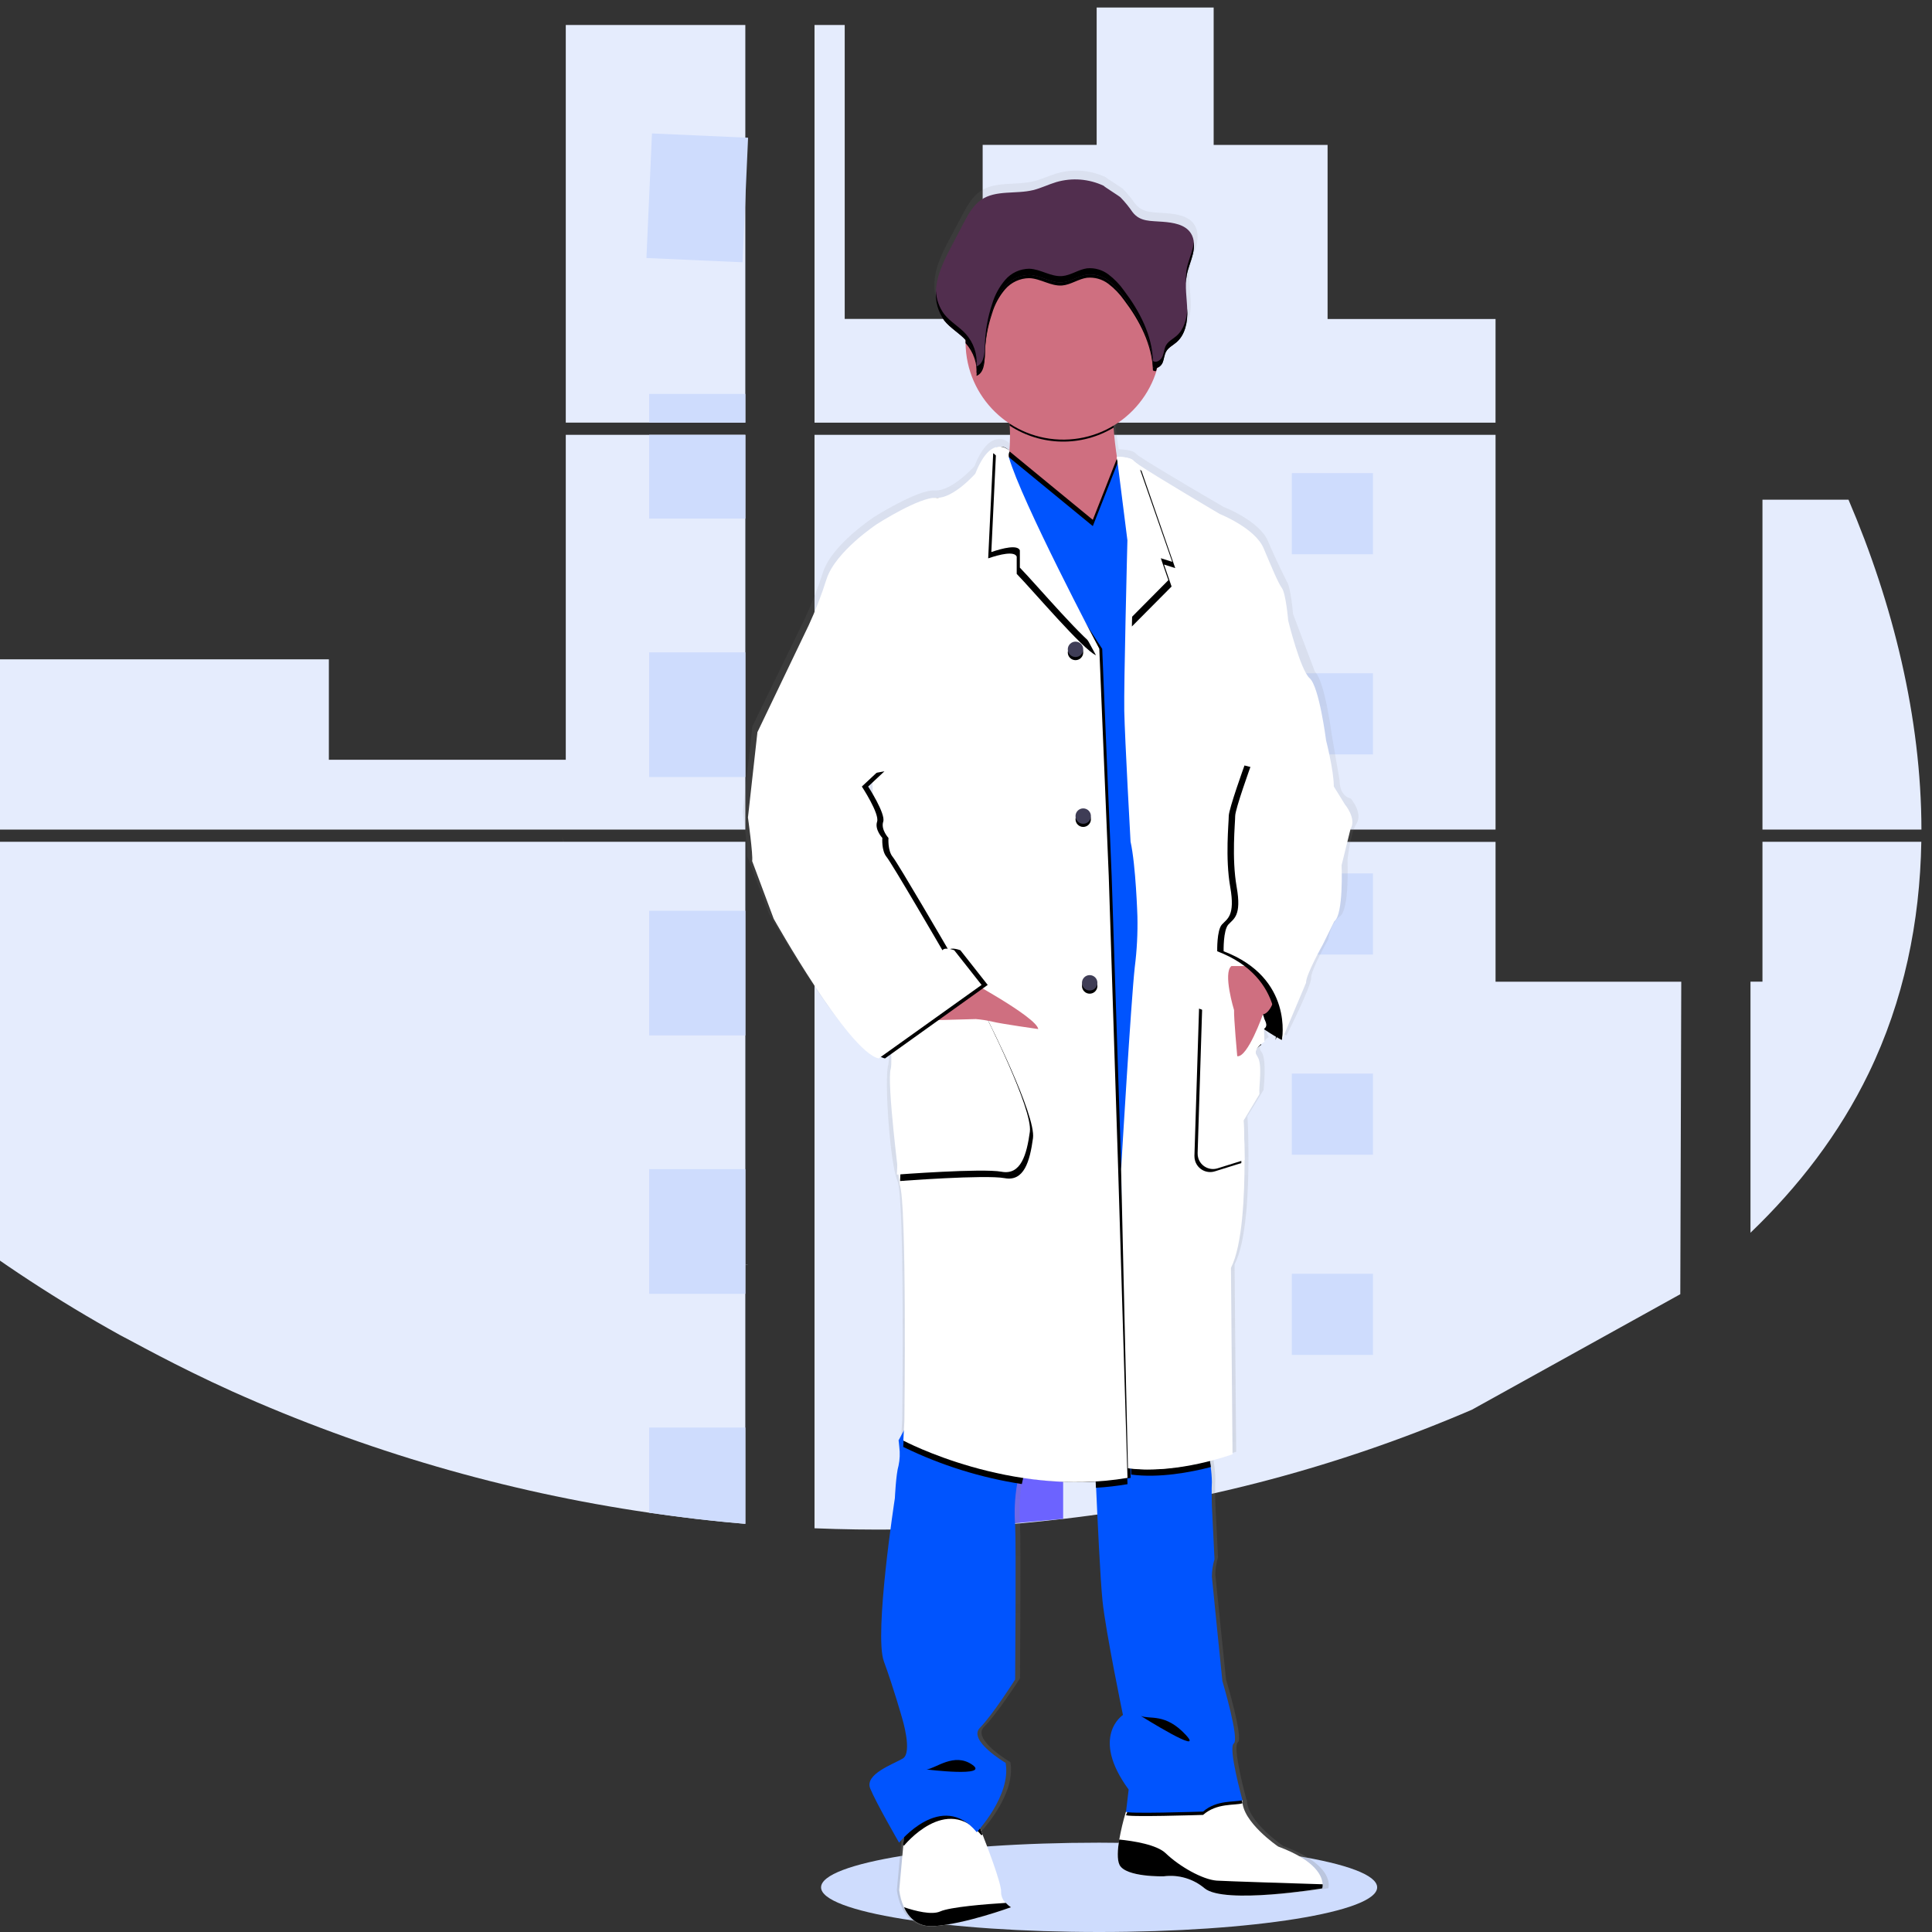 <?xml version="1.0" encoding="UTF-8" standalone="no"?>
<!DOCTYPE svg PUBLIC "-//W3C//DTD SVG 1.1//EN" "http://www.w3.org/Graphics/SVG/1.1/DTD/svg11.dtd">
<svg version="1.1" xmlns="http://www.w3.org/2000/svg" xmlns:xlink="http://www.w3.org/1999/xlink" preserveAspectRatio="xMidYMid meet" viewBox="0 0 640 640" width="640" height="640"><rect x="0" y="0" width="640" height="640" fill="#333333" stroke="none"/><defs><path d="M246.9 8.27C246.9 8.27 246.9 8.27 246.9 8.27C246.9 87.31 246.9 131.22 246.9 140C246.9 140 246.9 140 246.9 140C211.21 140 191.39 140 187.42 140C187.42 140 187.42 140 187.42 140C187.42 60.96 187.42 17.06 187.42 8.27C187.42 8.27 187.42 8.27 187.42 8.27C223.11 8.27 242.94 8.27 246.9 8.27Z" id="a5y4Cw5WX"></path><path d="M246.91 274.81L-48.3 274.81L-48.3 218.41L108.94 218.41L108.94 251.68L187.42 251.68L187.42 144.04L246.91 144.04L246.91 144.04L246.91 274.81Z" id="eLzcT3dfE"></path><path d="M246.9 419.01C246.9 427.59 246.9 496.21 246.9 504.79C230.92 503.48 218.23 501.48 215.05 501.11C167.39 494.17 120.92 480.65 76.98 460.94C57.95 452.36 43.43 444.1 39.7 442.23C19.38 430.97 -0.09 418.23 -18.56 404.13C-25.53 398.8 -30.93 394.32 -32.3 393.23C-35.43 390.64 -38.53 387.99 -41.69 385.43C-43.86 383.67 -46.06 381.92 -48.3 380.25C-48.3 373.49 -48.3 339.69 -48.3 278.85C92.67 278.85 170.99 278.85 186.65 278.85C186.48 278.25 186.33 277.65 186.16 277.05C186.34 277.65 186.51 278.25 186.66 278.85C190.68 278.85 210.76 278.85 246.91 278.85C246.91 362.94 246.91 409.66 246.91 419C247.22 419.01 247.53 419.04 247.85 419.06C247.53 419.06 247.22 419.06 246.9 419.01Z" id="e166nzzl5Z"></path><path d="M495.41 140.01C381.24 140.01 317.81 140.01 305.13 140.01C305.15 140.01 305.17 140.01 305.18 140.01C305.18 140.01 305.15 140.01 305.1 140.01L269.82 140.01L269.82 8.28L279.82 8.28L279.82 105.65L325.52 105.65L325.52 47.99L363.28 47.99L363.28 2.49L402.04 2.49L402.04 48.01L439.78 48.01L439.78 105.67L495.42 105.67L495.41 140.01Z" id="bsXThZDWK"></path><path d="M269.82 144.05L269.82 274.81L495.42 274.81L495.42 144.05L269.82 144.05ZM556.62 428.72L556.94 325.21L495.42 325.21L495.42 278.89L269.82 278.89C269.82 415.31 269.82 491.1 269.82 506.26C288.32 507.02 306.84 506.8 325.31 505.58C325.31 505.58 325.31 505.58 325.31 505.58C325.5 505.58 325.61 505.58 325.63 505.58C334.45 505.02 343.23 504.21 351.98 503.16C352.09 503.16 352.16 503.16 352.17 503.16C398.82 497.74 444.42 485.55 487.56 467" id="j5hj6wINi"></path><path d="M583.84 278.85C615.41 278.85 632.95 278.85 636.46 278.85C636.01 305.41 630.67 331.49 619 355.57C609.3 375.58 595.81 393.08 579.87 408.36C579.87 402.82 579.87 375.09 579.87 325.18L583.84 325.18L583.84 278.85Z" id="b5KXEr9cIZ"></path><path d="M583.84 274.81L583.84 165.53C600.94 165.53 610.44 165.53 612.34 165.53C627.07 199.96 636.45 237.77 636.5 274.81C629.48 274.81 611.92 274.81 583.84 274.81Z" id="c2Bi7ig8Jx"></path><path d="M247.81 45.62C247.81 45.62 247.81 45.62 247.81 45.62C246.71 70.38 246.1 84.13 245.98 86.88C245.98 86.88 245.98 86.88 245.98 86.88C226.88 86.03 216.27 85.56 214.14 85.47C214.14 85.47 214.14 85.47 214.14 85.47C215.24 60.71 215.85 46.96 215.98 44.21C215.98 44.21 215.98 44.21 215.98 44.21C235.08 45.06 245.69 45.53 247.81 45.62Z" id="b6cvnsT7qY"></path><path d="M246.91 130.5C246.91 130.5 246.91 130.5 246.91 130.5C246.91 136.2 246.91 139.37 246.91 140.01C246.91 140.01 246.91 140.01 246.91 140.01C227.79 140.01 217.17 140.01 215.05 140.01C215.05 140.01 215.05 140.01 215.05 140.01C215.05 134.3 215.05 131.13 215.05 130.5C215.05 130.5 215.05 130.5 215.05 130.5C234.16 130.5 244.79 130.5 246.91 130.5Z" id="fVhKt7l4v"></path><path d="M246.91 144.04C246.91 144.04 246.91 144.04 246.91 144.04C246.91 160.69 246.91 169.94 246.91 171.79C246.91 171.79 246.91 171.79 246.91 171.79C227.79 171.79 217.17 171.79 215.05 171.79C215.05 171.79 215.05 171.79 215.05 171.79C215.05 155.14 215.05 145.89 215.05 144.04C215.05 144.04 215.05 144.04 215.05 144.04C234.16 144.04 244.79 144.04 246.91 144.04Z" id="a9w2lFNMOt"></path><path d="M246.91 216.1C246.91 216.1 246.91 216.1 246.91 216.1C246.91 240.88 246.91 254.64 246.91 257.4C246.91 257.4 246.91 257.4 246.91 257.4C227.79 257.4 217.17 257.4 215.05 257.4C215.05 257.4 215.05 257.4 215.05 257.4C215.05 232.62 215.05 218.85 215.05 216.1C215.05 216.1 215.05 216.1 215.05 216.1C234.16 216.1 244.79 216.1 246.91 216.1Z" id="e5wogDzbj"></path><path d="M246.91 301.7C246.91 301.7 246.91 301.7 246.91 301.7C246.91 326.48 246.91 340.25 246.91 343C246.91 343 246.91 343 246.91 343C227.79 343 217.17 343 215.05 343C215.05 343 215.05 343 215.05 343C215.05 318.22 215.05 304.45 215.05 301.7C215.05 301.7 215.05 301.7 215.05 301.7C234.16 301.7 244.79 301.7 246.91 301.7Z" id="c1in3XPOSt"></path><path d="M246.91 419C247.22 419 247.53 419 247.86 419.06C247.54 419.06 247.23 419.06 246.91 419.01C246.91 419.65 246.91 422.85 246.91 428.6L215.05 428.6L215.05 387.3L246.91 387.3C246.91 404.21 246.91 414.77 246.91 419Z" id="bF4d59A0s"></path><path d="M246.91 472.9C246.91 492.03 246.91 502.66 246.91 504.79C236.25 503.91 225.63 502.69 215.05 501.11L215.05 472.9L246.91 472.9Z" id="b3XzGeE2QZ"></path><path d="M352.19 156.72C352.19 156.72 352.19 156.72 352.19 156.72C352.19 172.85 352.19 181.81 352.19 183.6C352.19 183.6 352.19 183.6 352.19 183.6C336.06 183.6 327.1 183.6 325.31 183.6C325.31 183.6 325.31 183.6 325.31 183.6C325.31 167.47 325.31 158.51 325.31 156.72C325.31 156.72 325.31 156.72 325.31 156.72C341.44 156.72 350.4 156.72 352.19 156.72Z" id="i2vdMb2S9Q"></path><path d="M454.82 156.72C454.82 156.72 454.82 156.72 454.82 156.72C454.82 172.85 454.82 181.81 454.82 183.6C454.82 183.6 454.82 183.6 454.82 183.6C438.69 183.6 429.73 183.6 427.94 183.6C427.94 183.6 427.94 183.6 427.94 183.6C427.94 167.47 427.94 158.51 427.94 156.72C427.94 156.72 427.94 156.72 427.94 156.72C444.07 156.72 453.03 156.72 454.82 156.72Z" id="c611viUlU"></path><path d="M352.19 223.03C352.19 223.03 352.19 223.03 352.19 223.03C352.19 239.16 352.19 248.12 352.19 249.91C352.19 249.91 352.19 249.91 352.19 249.91C336.06 249.91 327.1 249.91 325.31 249.91C325.31 249.91 325.31 249.91 325.31 249.91C325.31 233.78 325.31 224.82 325.31 223.03C325.31 223.03 325.31 223.03 325.31 223.03C341.44 223.03 350.4 223.03 352.19 223.03Z" id="dRbug9D2u"></path><path d="M454.82 223.03C454.82 223.03 454.82 223.03 454.82 223.03C454.82 239.16 454.82 248.12 454.82 249.91C454.82 249.91 454.82 249.91 454.82 249.91C438.69 249.91 429.73 249.91 427.94 249.91C427.94 249.91 427.94 249.91 427.94 249.91C427.94 233.78 427.94 224.82 427.94 223.03C427.94 223.03 427.94 223.03 427.94 223.03C444.07 223.03 453.03 223.03 454.82 223.03Z" id="h1hMBkBOF5"></path><path d="M352.19 289.33C352.19 289.33 352.19 289.33 352.19 289.33C352.19 305.46 352.19 314.42 352.19 316.21C352.19 316.21 352.19 316.21 352.19 316.21C336.06 316.21 327.1 316.21 325.31 316.21C325.31 316.21 325.31 316.21 325.31 316.21C325.31 300.08 325.31 291.12 325.31 289.33C325.31 289.33 325.31 289.33 325.31 289.33C341.44 289.33 350.4 289.33 352.19 289.33Z" id="beONvvwPC"></path><path d="M454.82 289.33C454.82 289.33 454.82 289.33 454.82 289.33C454.82 305.46 454.82 314.42 454.82 316.21C454.82 316.21 454.82 316.21 454.82 316.21C438.69 316.21 429.73 316.21 427.94 316.21C427.94 316.21 427.94 316.21 427.94 316.21C427.94 300.08 427.94 291.12 427.94 289.33C427.94 289.33 427.94 289.33 427.94 289.33C444.07 289.33 453.03 289.33 454.82 289.33Z" id="a9oyfp6oY"></path><path d="M352.19 355.64C352.19 355.64 352.19 355.64 352.19 355.64C352.19 371.77 352.19 380.73 352.19 382.52C352.19 382.52 352.19 382.52 352.19 382.52C336.06 382.52 327.1 382.52 325.31 382.52C325.31 382.52 325.31 382.52 325.31 382.52C325.31 366.39 325.31 357.43 325.31 355.64C325.31 355.64 325.31 355.64 325.31 355.64C341.44 355.64 350.4 355.64 352.19 355.64Z" id="kIF08ePj9"></path><path d="M454.82 355.64C454.82 355.64 454.82 355.64 454.82 355.64C454.82 371.77 454.82 380.73 454.82 382.52C454.82 382.52 454.82 382.52 454.82 382.52C438.69 382.52 429.73 382.52 427.94 382.52C427.94 382.52 427.94 382.52 427.94 382.52C427.94 366.39 427.94 357.43 427.94 355.64C427.94 355.64 427.94 355.64 427.94 355.64C444.07 355.64 453.03 355.64 454.82 355.64Z" id="a5muFS3gI"></path><path d="M352.19 421.95C352.19 421.95 352.19 421.95 352.19 421.95C352.19 438.08 352.19 447.04 352.19 448.83C352.19 448.83 352.19 448.83 352.19 448.83C336.06 448.83 327.1 448.83 325.31 448.83C325.31 448.83 325.31 448.83 325.31 448.83C325.31 432.7 325.31 423.74 325.31 421.95C325.31 421.95 325.31 421.95 325.31 421.95C341.44 421.95 350.4 421.95 352.19 421.95Z" id="c1w4Wi1FYJ"></path><path d="M454.82 421.95C454.82 421.95 454.82 421.95 454.82 421.95C454.82 438.08 454.82 447.04 454.82 448.83C454.82 448.83 454.82 448.83 454.82 448.83C438.69 448.83 429.73 448.83 427.94 448.83C427.94 448.83 427.94 448.83 427.94 448.83C427.94 432.7 427.94 423.74 427.94 421.95C427.94 421.95 427.94 421.95 427.94 421.95C444.07 421.95 453.03 421.95 454.82 421.95Z" id="chynXlUjP"></path><path d="M325.31 488.25L352.18 488.25L352.18 503.12L325.31 505.58L325.31 505.58L325.31 488.25Z" id="bLxSQwEve"></path><path d="M456.2 625.21C456.2 633.38 414.96 640 364.09 640C313.22 640 271.99 633.38 271.99 625.21C271.99 617.04 313.22 610.41 364.09 610.41C414.96 610.41 456.2 617.04 456.2 625.21Z" id="bGiJKyjCu"></path><path d="M443.77 258.59C443.77 258.59 441.1 243.03 441.1 243.03C441.1 243.03 441.1 243.03 441.1 243.03C441.1 243.03 438.8 225.38 435.61 222.58C435.61 222.58 428.33 203.36 428.33 203.36C428.33 203.36 427.63 194.44 426.21 192.52C426.21 192.52 422.85 185.91 420.01 179.21C417.16 172.5 405.33 167.91 405.33 167.91C405.33 167.91 383.88 155.47 377.8 151.42C377.8 151.42 377.8 151.42 377.8 151.42C377.24 151.08 376.72 150.69 376.25 150.24C375.19 148.86 370.58 148.83 370.58 148.83C370.1 145.78 369.63 142.28 369.48 139.12C369.48 138.78 369.48 138.44 369.48 138.1C376.26 134.09 381.36 127.77 383.86 120.31C383.97 119.95 384.07 119.58 384.17 119.21C385.01 118.95 385.7 118.35 386.06 117.55C386.6 116.33 386.62 114.91 387.3 113.77C388.09 112.42 389.61 111.7 390.8 110.7C393.8 108.14 394.58 103.84 394.44 99.94C394.34 96.76 393.83 93.57 394.03 90.42C394.03 90.15 394.03 89.89 394.09 89.62C394.14 89.16 394.21 88.68 394.29 88.22C394.76 85.88 395.77 83.67 396.34 81.34C396.9 79.02 396.96 76.4 395.64 74.4C393.7 71.46 389.66 70.87 386.12 70.61C382.1 70.27 378.56 70.71 375.94 67.37C374.74 65.63 373.38 64 371.89 62.49C371.36 62 366.22 58.86 366.22 58.66C361.19 56.32 355.48 55.88 350.15 57.42C347.48 58.19 344.97 59.46 342.26 60.09C336.44 61.47 329.72 59.98 324.77 63.32C322.01 65.21 320.36 68.22 318.81 71.14C316.92 74.75 315.35 77.65 314.97 78.38C312.87 82.34 310.75 86.36 309.87 90.75C309.69 91.71 309.57 92.68 309.52 93.65C309.52 93.65 309.52 93.65 309.52 93.65C309.52 94 309.52 94.35 309.52 94.7C309.52 94.85 309.52 95 309.52 95.15C309.52 95.47 309.52 95.8 309.58 96.1C309.64 96.4 309.58 96.49 309.65 96.68C309.71 96.88 309.73 97.33 309.79 97.63C309.85 97.93 309.96 98.47 310.07 98.88C310.07 99.06 310.19 99.23 310.24 99.41C310.3 99.59 310.45 100.04 310.57 100.35C310.7 100.66 310.71 100.68 310.78 100.84C310.92 101.17 311.09 101.5 311.26 101.79C311.34 101.91 311.4 102.03 311.47 102.16C311.73 102.6 312.02 103.02 312.34 103.42C314.35 105.95 317.34 107.56 319.54 109.92C319.54 110.01 319.54 110.11 319.54 110.2C319.54 110.46 319.54 110.71 319.54 110.98C319.82 121.68 325.37 131.55 334.37 137.35C334.37 137.71 334.41 138.08 334.43 138.45C334.62 141.25 334.58 144.06 334.33 146.86C333.55 145.94 332.39 145.43 331.19 145.46C330.78 145.44 330.38 145.47 329.98 145.56C329.97 145.56 329.95 145.54 329.89 145.5L329.89 145.5C329.89 145.55 329.89 145.58 329.89 145.58C327.81 146.09 325.25 148.26 322.8 154.41C322.8 154.41 315.36 162.81 309.68 162.46C304.01 162.11 289.65 171.2 289.65 171.2C289.65 171.2 275.65 180.28 272.64 189.55C270.96 194.8 268.94 199.94 266.6 204.94C265.44 207.31 259.65 219.2 249.24 240.59L249.24 240.59C247.32 257.61 246.26 267.06 246.05 268.95C246.05 268.95 247.82 281.53 247.47 283.46C247.47 283.46 254.74 302.68 254.74 302.68C254.74 302.68 279.91 346.9 290.19 349.17C290.27 349.12 290.86 348.71 290.93 348.66C291.37 348.89 291.84 349.06 292.32 349.17C292.53 349.02 294.23 347.84 294.44 347.69C294.57 349.35 294.51 351.02 294.27 352.67C292.86 357.05 294.81 385.54 297.28 391.12C299.76 396.71 298.88 469.97 298.88 469.97C298.85 470.61 298.57 475.78 298.53 476.42C298.53 476.42 298.53 476.63 298.62 476.99C298.61 477.09 298.58 477.6 298.53 478.52C298.68 478.6 298.77 478.65 298.79 478.65C299.05 480.71 298.96 482.79 298.53 484.82C297.64 487.65 297.28 495.66 297.28 495.66C297.28 495.66 290.19 540.92 293.56 550.01C296.92 559.1 299.77 569.07 299.77 569.07C299.77 569.07 303.31 580.41 299.94 582.3C296.56 584.19 287.01 587.55 288.95 592.26C290.75 596.63 297.57 608.33 298.58 610.04C298.57 610.11 298.54 610.42 298.49 610.99C297.66 620.02 297.2 625.04 297.1 626.05C297.33 628.04 297.87 629.98 298.7 631.8C300.22 635.08 303.17 638.48 308.81 638.11C309.75 638.04 310.84 637.94 311.91 637.8C322.2 636.41 334.87 631.81 334.87 631.81C334.21 631.4 333.61 630.9 333.08 630.33C333.08 630.33 333.08 630.33 333.08 630.33C332.06 629.34 331.49 627.97 331.5 626.55C331.65 623.8 326.52 610.74 325.23 607.52C325.2 607.45 324.97 606.87 324.94 606.8C324.94 606.8 336.64 594.56 334.7 583.73C334.7 583.73 321.75 576.17 326.01 572.01C330.27 567.85 337.89 555.94 337.89 555.94C337.89 555.94 338.24 511.37 337.89 504.72C337.53 500.1 337.75 495.45 338.54 490.89C338.68 490.21 338.86 489.53 339.03 488.86C344.94 489.75 350.89 490.21 356.86 490.21C360.13 490.21 362.82 490.1 363.48 490.08C363.48 491.03 363.56 491.92 363.56 492.12C364.06 503.16 364.97 522.53 365.72 529.73C366.78 540.03 372.63 567.83 372.63 567.83C372.63 567.83 361.47 574.99 374.58 592.65C374.58 592.65 374.58 599.04 373.71 599.98C373.71 599.98 373.71 599.98 373.71 599.98C372.78 603.01 372.03 606.09 371.47 609.21C370.92 612.53 370.69 615.91 371.58 617.64C373.71 621.82 386.47 621.48 386.47 621.48C386.47 621.48 386.47 621.48 386.47 621.48C386.57 621.46 386.67 621.44 386.78 621.44C391.65 620.92 396.51 622.39 400.29 625.5C405.14 629.39 423.53 627.69 433.5 626.45C437.41 625.94 440.02 625.5 440.02 625.5C440.14 625.06 440.19 624.6 440.15 624.14C440.15 624.14 440.15 624.14 440.15 624.14C440.04 621.69 438.13 616.32 425.12 611.53C425.12 611.53 412.89 603.31 413.06 596.14C413.04 596.14 412.95 596.14 412.78 596.14C411.94 596.14 411.47 596.14 411.38 596.14C412.26 596.11 412.89 596.11 412.89 596.11C412.89 596.11 408.1 578.63 410.05 577.21C412.01 575.78 406.15 556.41 406.15 556.41C406.15 556.41 402.79 523.89 402.6 521.63C402.62 519.67 402.92 517.73 403.49 515.86C403.4 514.08 402.69 499.81 402.6 498.02C402.6 498.02 402.43 492.1 402.6 490.17C402.58 488.49 402.45 486.82 402.21 485.17C402.12 484.51 402.04 483.82 401.94 483.13C406.53 481.97 409.5 480.9 409.5 480.9C409.45 474.7 409.03 425.05 408.97 418.85C412.87 411.29 413.59 394.69 413.57 382.93C413.57 375.37 413.23 369.77 413.23 369.77C413.76 368.9 418.02 361.95 418.55 361.08C418.55 361.08 419.78 350.68 417.83 348.41C416.97 347.38 417.36 346.31 418.07 345.43C418.44 345.12 418.84 344.85 419.25 344.6C419.2 344.53 419.16 344.46 419.13 344.39C419.5 344.08 419.89 343.8 420.31 343.55C420.31 343.55 418.42 340.62 420.11 339.38C421.7 340.46 423.12 341.32 424.19 341.93C424.12 342.62 424.04 343.02 424.04 343.02C424.09 342.92 424.45 342.17 424.5 342.07C425.54 342.66 426.17 343.02 426.17 343.02C426.17 343.02 434.51 326.41 434.33 323.97C434.15 321.53 440 311.21 440 311.21C440 311.21 440.71 305.79 443.9 303.52C447.1 301.25 446.38 284.81 446.38 284.81C446.38 284.81 447.27 276.25 449.39 272.76C451.52 269.27 447.49 264.52 447.49 264.52C447.49 264.52 443.77 264 443.77 258.59ZM287.97 257.24C288.07 259.61 288.12 260.93 288.13 261.2C287.19 259.68 286.51 258.59 286.51 258.59C286.7 258.41 287.19 257.96 287.97 257.24Z" id="a8gZSz82gI"></path><linearGradient id="gradienta93rY0Ye0" gradientUnits="userSpaceOnUse" x1="347.99" y1="638.09" x2="347.99" y2="56.44"><stop style="stop-color: #808080;stop-opacity: 0.25" offset="0%"></stop><stop style="stop-color: #808080;stop-opacity: 0.12" offset="54%"></stop><stop style="stop-color: #808080;stop-opacity: 0.1" offset="100%"></stop></linearGradient><path d="M426.66 335.83C425.43 341.05 424.75 343.95 424.62 344.53C424.62 344.53 408.27 336.17 405.33 325.58C402.39 314.99 410.25 310.96 410.25 310.96C411.27 311.39 416.35 313.53 425.5 317.4L426.66 335.83Z" id="a22MsK2R6f"></path><path d="M426.66 335.83C425.43 341.05 424.75 343.95 424.62 344.53C424.62 344.53 408.27 336.17 405.33 325.58C402.39 314.99 410.25 310.96 410.25 310.96C411.27 311.39 416.35 313.53 425.5 317.4L426.66 335.83Z" id="clLFqgU28"></path><path d="M309.36 638.06C303.84 638.43 300.94 635.05 299.45 631.79C298.64 629.99 298.11 628.07 297.88 626.11C297.97 625.12 298.43 620.12 299.25 611.13L299.97 603.16L322.06 597.42L325.19 606.99C325.36 607.42 325.46 607.66 325.48 607.71C326.73 610.91 331.78 623.9 331.62 626.62C331.6 628.03 332.16 629.4 333.16 630.4C333.68 630.94 334.25 631.41 334.88 631.8C334.88 631.8 319.76 637.36 309.36 638.06Z" id="a2urJf7gAb"></path><path d="M438.01 625.55C438.01 625.55 405.67 630.93 399.05 625.55C395.29 622.36 390.36 620.91 385.48 621.55C385.48 621.55 372.96 621.89 370.87 617.77C370 616.04 370.23 612.68 370.77 609.38C371.32 606.28 372.05 603.21 372.96 600.2C372.99 600.17 373.16 600.04 373.46 599.8L376.44 597.41L411.3 596.38C411.46 596.38 411.55 596.38 411.56 596.38C411.39 603.5 423.39 611.68 423.39 611.68C436.16 616.41 438.04 621.75 438.14 624.19C438.18 624.64 438.14 625.11 438.01 625.55Z" id="bhK1i4HyD"></path><path d="M438.01 625.55C438.01 625.55 405.67 630.93 399.06 625.55C395.3 622.36 390.36 620.91 385.48 621.55C385.48 621.55 372.95 621.89 370.86 617.77C370 616.04 370.22 612.68 370.76 609.37C375.58 609.86 383.19 611.06 386.17 613.93C390.69 618.28 398.35 622.63 403.04 622.98C406.74 623.2 428.78 623.9 438.15 624.19C438.19 624.64 438.14 625.11 438.01 625.55Z" id="c2ig7RFqd"></path><path d="M309.36 638.06C303.84 638.43 300.94 635.05 299.45 631.79C303.3 633.08 308.64 634.43 311.45 633.19C314.78 631.71 326.58 630.76 333.19 630.36C333.69 630.91 334.26 631.4 334.88 631.8C334.88 631.8 319.76 637.36 309.36 638.06Z" id="jgukNdY8a"></path><path d="M332.81 155.5C333.69 153.61 334.22 151.57 334.37 149.49C334.62 146.66 334.66 143.81 334.48 140.98C334.2 136.33 333.64 131.71 332.81 127.13C332.81 127.13 371.76 128.01 369.49 133.75C368.83 135.44 368.72 138.36 368.9 141.62C369.09 144.88 369.56 148.6 370.05 151.73C370.72 156.01 371.41 159.29 371.41 159.29C371.41 159.29 369.02 162.63 367.63 162.81C366.24 162.99 375.23 190.8 357.33 183.86C344.85 179.01 328.8 162.99 332.81 155.5Z" id="dXtzH5uHi"></path><path d="M325.44 607.66C325.27 607.86 325.17 607.96 325.15 607.98C313.5 593.9 299.42 611.46 299.42 611.46C299.41 611.44 299.34 611.31 299.21 611.08L299.93 603.12L322.02 597.37L325.15 606.94L325.44 607.66Z" id="bx8FLpJ3D"></path><path d="M398.54 601.21C398.54 601.21 372.07 602.07 373.02 601.21C373.29 600.77 373.46 600.27 373.51 599.76C373.71 599.6 374.7 598.8 376.49 597.37C397.4 596.75 409.02 596.41 411.35 596.34C411.48 597 411.58 597.37 411.58 597.37C408.97 598.14 403.08 597.2 398.54 601.21Z" id="fsD4RjaaF"></path><path d="M336.93 491.61C336.15 496.16 335.93 500.78 336.28 505.38C336.63 511.99 336.28 556.34 336.28 556.34C336.28 556.34 328.8 568.16 324.63 572.33C320.45 576.5 333.13 583.98 333.13 583.98C335.02 594.77 323.57 606.94 323.57 606.94C311.92 592.86 297.84 610.41 297.84 610.41C297.84 610.41 290.18 597.18 288.27 592.45C286.36 587.73 295.75 584.47 299.05 582.54C302.35 580.61 298.88 569.3 298.88 569.3C298.88 569.3 296.1 559.39 292.79 550.34C289.48 541.3 296.44 496.27 296.44 496.27C296.44 496.27 296.8 488.27 297.66 485.48C298.09 483.47 298.17 481.4 297.91 479.35C297.86 478.66 297.79 478.1 297.74 477.7C297.7 477.3 297.66 477.13 297.66 477.13C297.67 477.12 297.71 477.04 297.79 476.91C300.63 471.62 302.2 468.68 302.52 468.1C302.52 468.1 340.64 481.22 338.37 486.76C337.74 488.33 337.26 489.95 336.93 491.61Z" id="b2eHqyyQ6z"></path><path d="M398.54 600.11C398.54 600.11 372.07 600.98 373.02 600.11C373.02 600.11 373.88 592.81 373.88 592.81C361.01 575.24 371.99 568.11 371.99 568.11C371.99 568.11 366.25 540.46 365.21 530.21C364.48 523.05 363.58 503.74 363.1 492.8C362.89 488.08 362.77 484.82 362.77 484.82C363.46 484.68 366.94 483.99 373.19 482.75L374.54 482.48C389.75 479.43 398.2 477.73 399.89 477.39C399.89 477.39 400.59 482.11 401.06 485.98C401.3 487.63 401.43 489.29 401.45 490.96C401.29 492.85 401.45 498.78 401.45 498.78C401.54 500.55 402.23 514.74 402.32 516.51C401.76 518.37 401.47 520.31 401.45 522.25C401.63 524.52 404.93 556.86 404.93 556.86C404.93 556.86 410.67 576.16 408.71 577.55C406.75 578.94 411.58 596.33 411.58 596.33C408.97 597.09 403.08 596.15 398.54 600.11Z" id="bneInYlGz"></path><path d="M368.9 141.65C358.26 148.06 344.88 147.81 334.48 141.01C334.2 136.36 333.64 131.74 332.81 127.16C332.81 127.16 371.76 128.04 369.49 133.78C368.83 135.47 368.72 138.39 368.9 141.65Z" id="jAipJ1laO"></path><path d="M352.58 145.63C334.72 145.84 320.07 131.54 319.86 113.68C319.86 113.42 319.86 113.17 319.86 112.91C319.86 95.04 334.34 80.56 352.2 80.56C370.07 80.56 384.55 95.04 384.55 112.91C384.74 130.76 370.44 145.42 352.58 145.63Z" id="dawy3Xr6PA"></path><path d="M332.81 155.5C333.69 153.61 334.22 151.57 334.37 149.49C335.5 150.42 341.2 155.11 351.45 163.53L362.01 172.2C366.83 159.93 369.51 153.12 370.05 151.76C370.72 156.04 371.41 159.32 371.41 159.32C371.41 159.32 369.02 162.65 367.63 162.83C366.24 163.01 375.23 190.8 357.33 183.86C344.85 179.01 328.8 162.99 332.81 155.5Z" id="d3vEQq6RqM"></path><path d="M387.23 485.55L368.63 486.77L320.45 347.83L328.35 182.87L330.03 148.02L351.45 165.61L362.01 174.28L370.28 153.23L385.66 166.63L401.5 245.93L401.5 245.93L387.23 485.55Z" id="g1MdnMDdMS"></path><path d="M338.5 491.61C324.95 489.53 311.79 485.42 299.46 479.43C299.44 479.42 299.35 479.38 299.2 479.3L299.29 477.77L299.29 476.98C302.12 471.69 303.7 468.76 304.01 468.17C304.01 468.17 342.2 481.22 339.93 486.76C339.3 488.33 338.82 489.95 338.5 491.61Z" id="chVLZhFf2"></path><path d="M373.5 491.65C370.04 492.24 366.55 492.64 363.04 492.85C362.84 488.13 362.71 484.86 362.71 484.86C363.41 484.72 366.9 484.02 373.19 482.75C373.35 487.5 373.46 490.46 373.5 491.65Z" id="b8ZLV9O2Mi"></path><path d="M374.71 488.47C374.7 488.07 374.66 486.07 374.58 482.48C389.79 479.43 398.24 477.73 399.93 477.39C399.93 477.39 400.6 482.08 401.1 485.98C394.38 487.73 383.99 489.69 374.71 488.47Z" id="a5VfbuA22"></path><path d="M374.54 489.56C335.78 496.18 300.29 477.21 300.29 477.21C300.32 476.56 300.59 471.42 300.63 470.78C300.63 470.78 301.51 397.91 299.07 392.32C296.63 386.74 294.73 358.45 296.11 354.13C297.49 349.81 291.07 284.58 291.07 284.58C291 282.82 290.66 274 290.03 258.12L251.95 242.64C262.16 221.36 267.83 209.53 268.96 207.17C271.26 202.19 273.24 197.08 274.88 191.85C277.84 182.64 291.57 173.59 291.57 173.59C291.57 173.59 305.66 164.55 311.23 164.89C316.79 165.23 324.09 156.9 324.09 156.9C329.48 143.16 334.36 149.34 334.36 149.34C334.36 150 334.36 149.34 334.09 151.37C332.2 166.44 364.66 214.09 365.12 214.94C365.12 214.94 365.12 214.94 365.12 214.94L368.25 290.24L371.38 385.53C373.07 441.01 374.12 475.69 374.54 489.56Z" id="c1h94dVUow"></path><path d="M373.5 489.56C334.74 496.18 299.24 477.21 299.24 477.21C299.27 476.56 299.55 471.42 299.59 470.78C299.59 470.78 300.46 397.91 298.02 392.32C298.02 392.32 293.68 358.42 295.07 354.06C296.46 349.7 290 284.55 290 284.55C289.93 282.78 289.58 273.96 288.95 258.08L250.88 242.6C261.09 221.32 266.76 209.49 267.89 207.13C270.19 202.16 272.16 197.05 273.81 191.82C276.77 182.64 290.55 173.58 290.55 173.58C290.55 173.58 304.64 164.54 310.19 164.89C315.75 165.23 323.09 156.9 323.09 156.9C328.49 143.16 334.43 149.34 334.43 149.34C334.43 150 333.86 150.28 334.17 151.37C338.33 165.99 363.7 214.09 364.16 214.94C364.16 214.94 364.16 214.94 364.16 214.94L367.29 290.24L370.35 385.57C372.03 441.03 373.08 475.7 373.5 489.56Z" id="fhz08OaUD"></path><path d="M336.8 190.11C336.8 189.54 336.8 184.95 336.8 184.38C336 182.49 331.22 183.64 327.35 184.96C327.46 182.64 328.02 171.02 329.01 150.11C330.15 151.05 330.78 151.58 330.91 151.68C335.04 166.29 362.6 216.22 363.05 217.06C358.89 215.32 342.05 195.5 336.8 190.11Z" id="dJnIOyJ0m"></path><path d="M337.84 188.03C337.84 187.46 337.84 182.86 337.84 182.29C337.04 180.4 332.27 181.55 328.39 182.87C328.5 180.55 329.05 168.95 330.03 148.06C331.16 149 331.79 149.52 331.92 149.62C336.09 164.21 363.64 214.13 364.1 214.98C359.92 213.24 343.1 193.42 337.84 188.03Z" id="b2ZKjAuxhD"></path><path d="M300.29 340.7C300.81 340.7 327.24 337.92 327.24 337.92C327.24 337.92 343.24 369.4 342.19 377.05C341.14 384.7 339.24 391.48 332.81 390.28C326.37 389.08 298.16 391.23 298.16 391.23C298.59 381.12 299.86 350.81 300.29 340.7Z" id="d1mY3nCGtj"></path><path d="M299.24 338.61C299.77 338.61 326.2 335.83 326.2 335.83C326.2 335.83 342.19 367.36 341.15 374.92C340.11 382.48 338.19 389.36 331.77 388.15C325.34 386.95 297.11 389.1 297.11 389.1C297.54 379 298.81 348.71 299.24 338.61Z" id="bsGhl0h7l"></path><path d="M319.16 323.88C319.16 323.88 343.41 336.92 343.93 340.89C343.93 340.89 331.59 339.15 328.81 338.45C326.98 338.02 325.12 337.73 323.24 337.58C322 337.62 315.82 337.78 304.7 338.08C312.41 330.51 317.23 325.77 319.16 323.88Z" id="a383IZippy"></path><path d="M356.28 213.58C354.87 213.58 353.72 214.73 353.72 216.14C353.72 217.55 354.87 218.69 356.28 218.69C357.69 218.69 358.83 217.55 358.83 216.14C358.83 214.73 357.69 213.58 356.28 213.58Z" id="a1o01UT1D"></path><path d="M356.28 212.55C354.87 212.55 353.72 213.69 353.72 215.1C353.72 216.51 354.87 217.65 356.28 217.65C357.69 217.65 358.83 216.51 358.83 215.1C358.83 213.69 357.69 212.55 356.28 212.55Z" id="c2XfTy2ots"></path><path d="M360.97 324.07C359.56 324.07 358.42 325.21 358.42 326.62C358.42 328.03 359.56 329.17 360.97 329.17C362.38 329.17 363.53 328.03 363.53 326.62C363.53 325.21 362.38 324.07 360.97 324.07Z" id="e3eVhahWhs"></path><path d="M360.97 323.02C359.56 323.02 358.42 324.16 358.42 325.57C358.42 326.98 359.56 328.12 360.97 328.12C362.38 328.12 363.53 326.98 363.53 325.57C363.53 324.16 362.38 323.02 360.97 323.02Z" id="bbhtiySbyL"></path><path d="M358.83 268.83C357.42 268.83 356.28 269.97 356.28 271.38C356.28 272.79 357.42 273.93 358.83 273.93C360.24 273.93 361.38 272.79 361.38 271.38C361.38 269.97 360.24 268.83 358.83 268.83Z" id="aFcYx033h"></path><path d="M358.83 267.79C357.42 267.79 356.28 268.93 356.28 270.34C356.28 271.75 357.42 272.89 358.83 272.89C360.24 272.89 361.38 271.75 361.38 270.34C361.38 268.93 360.24 267.79 358.83 267.79Z" id="c8ssD57tN"></path><path d="M417.66 340.84C417.66 340.84 417.83 345.01 417.83 345.01C417.83 345.01 413.49 347.55 415.4 349.84C415.4 349.84 416.1 362.45 416.1 362.45C415.58 363.32 411.41 370.27 410.88 371.14C410.88 371.14 411.2 376.71 411.21 384.23C411.21 395.97 410.52 412.48 406.71 420C406.76 426.17 407.17 475.56 407.22 481.74C407.22 481.74 388.94 488.42 373.65 486.38C373.42 476.47 371.61 397.22 371.38 387.31C371.38 387.31 374.69 331.14 375.91 320.36C376.62 314.77 376.91 309.13 376.78 303.49C376.78 303.49 376.26 286.62 374.51 278.81C374.51 278.81 372.62 244.89 372.43 235.51C372.35 231.02 372.58 217.91 372.85 205.46C373.14 191.83 373.47 178.99 373.47 178.99C373.13 176.26 370.37 154.41 370.02 151.68C370.02 151.68 373.47 151.34 374.51 152.72C374.98 153.15 375.48 153.54 376.02 153.88C376.02 153.88 376.02 153.88 376.02 153.88C381.99 157.91 403.03 170.29 403.03 170.29C403.03 170.29 414.67 174.92 417.46 181.56C420.25 188.2 422.19 192.9 423.54 194.79C424.89 196.68 425.63 205.57 425.63 205.57C425.63 205.57 429.64 221.92 432.77 224.69C435.9 227.46 438.14 245.04 438.14 245.04C435.38 247.22 413.26 264.61 410.5 266.78C410.5 266.78 408.07 302.95 407.55 304.35C407.03 305.75 417.66 337.05 417.66 337.05C417.66 337.81 419.4 339.66 417.66 340.84Z" id="a31UgQEuQ"></path><path d="M418.71 340.84C418.71 340.84 418.87 345.01 418.87 345.01C418.87 345.01 414.53 347.55 416.44 349.84C416.44 349.84 417.14 362.45 417.14 362.45C416.62 363.32 412.46 370.27 411.94 371.14C411.94 371.14 412.25 376.71 412.28 384.23C412.28 395.97 411.59 412.48 407.77 420C407.83 426.17 408.24 475.56 408.29 481.74C408.29 481.74 390.02 488.42 374.73 486.38C374.5 476.47 372.69 397.22 372.47 387.31C372.47 387.31 375.77 331.14 377 320.36C377.71 314.77 378 309.13 377.86 303.49C377.86 303.49 377.34 286.62 375.6 278.81C375.6 278.81 373.71 244.89 373.51 235.51C373.42 231.02 373.66 217.91 373.92 205.46C374.22 191.83 374.55 178.99 374.55 178.99C374.09 176.22 370.45 154.08 369.99 151.31C369.99 151.31 374.55 151.31 375.6 152.72C376.06 153.16 376.57 153.55 377.11 153.88C377.11 153.88 377.11 153.88 377.11 153.88C383.06 157.91 404.11 170.29 404.11 170.29C404.11 170.29 415.72 174.92 418.56 181.56C421.39 188.2 423.29 192.9 424.64 194.79C425.99 196.68 426.73 205.57 426.73 205.57C426.73 205.57 430.73 221.92 433.86 224.69C436.99 227.46 439.25 245.04 439.25 245.04C436.49 247.22 414.37 264.61 411.6 266.78C411.6 266.78 409.17 302.95 408.64 304.35C408.11 305.75 418.71 337.05 418.71 337.05C418.71 337.81 420.44 339.66 418.71 340.84Z" id="aln906dS"></path><path d="M385.6 187.01L388.1 194.29C380.21 202.23 375.83 206.64 374.95 207.53C375.25 193.9 375.58 181.06 375.58 181.06C375.12 178.29 371.48 156.16 371.02 153.39C371.02 153.39 375.58 153.39 376.63 154.8C377.09 155.24 377.6 155.63 378.14 155.96C378.14 155.96 378.14 155.96 378.14 155.96L389.31 188.19L385.6 187.01Z" id="caUSJcvaUh"></path><path d="M384.53 184.92L387.03 192.19C379.15 200.13 374.77 204.54 373.9 205.43C374.18 191.81 374.52 178.96 374.52 178.96C374.06 176.19 370.41 154.05 369.95 151.28C369.95 151.28 374.52 151.28 375.56 152.69C376.02 153.13 376.53 153.52 377.07 153.85C377.07 153.85 377.07 153.85 377.07 153.85L388.31 186.11L384.53 184.92Z" id="a2TZaRcr9"></path><path d="M382.94 122.93C382.58 122.99 382.21 122.91 381.92 122.69C381.67 114.18 377.49 106.18 372.34 99.39C370.89 97.34 369.13 95.52 367.14 94C365.12 92.48 362.6 91.77 360.09 92.01C357.25 92.39 354.74 94.32 351.88 94.57C348.1 94.88 344.72 92.26 340.96 92.14C337.88 92.16 334.95 93.52 332.94 95.86C330.96 98.19 329.5 100.9 328.64 103.83C327.15 108.27 326.34 112.91 326.24 117.59C326.19 120.24 325.93 123.56 323.48 124.52C323.85 120.59 322.56 116.68 319.91 113.75C319.91 113.74 319.86 113.69 319.86 113.68C319.86 113.42 319.86 113.17 319.86 112.91C319.86 95.04 334.34 80.56 352.2 80.56C370.07 80.56 384.55 95.04 384.55 112.91C384.53 116.31 384 119.7 382.94 122.93Z" id="c47GVgVe1w"></path><path d="M349.91 60.32C347.3 61.1 344.83 62.35 342.17 62.99C336.5 64.36 329.88 62.87 325.02 66.19C322.31 68.08 320.69 71.07 319.17 73.98C318.8 74.7 315.77 80.45 315.39 81.17C313.33 85.11 311.25 89.12 310.39 93.46C309.53 97.8 310.05 102.66 312.8 106.16C314.8 108.69 317.77 110.29 319.94 112.68C322.58 115.63 323.87 119.54 323.49 123.48C325.95 122.54 326.2 119.2 326.25 116.55C326.36 111.87 327.17 107.23 328.66 102.79C329.52 99.86 330.98 97.15 332.96 94.82C334.97 92.48 337.89 91.12 340.98 91.09C344.76 91.22 348.16 93.84 351.9 93.52C354.74 93.28 357.25 91.35 360.1 90.97C362.62 90.73 365.14 91.44 367.16 92.96C369.15 94.48 370.91 96.29 372.35 98.35C377.51 105.15 381.69 113.11 381.94 121.65C383.01 122.42 384.55 121.4 385.08 120.19C385.61 118.98 385.63 117.57 386.3 116.41C387.07 115.08 388.56 114.36 389.72 113.36C392.67 110.82 393.41 106.53 393.29 102.65C393.18 98.76 392.42 94.82 393.16 91C393.6 88.67 394.61 86.47 395.15 84.15C395.7 81.83 395.77 79.24 394.47 77.24C392.58 74.32 388.6 73.73 385.13 73.46C381.19 73.12 377.67 73.55 375.15 70.24C373.97 68.51 372.64 66.88 371.18 65.38C370.66 64.88 365.62 61.76 365.62 61.55C360.71 59.24 355.13 58.8 349.91 60.32Z" id="bcE1yyTao"></path><path d="M262.86 260.89L252.99 242.63C251.11 259.53 250.07 268.92 249.86 270.8C249.86 270.8 251.6 283.32 251.25 285.24C251.25 285.24 258.38 304.36 258.38 304.36C258.38 304.36 283.08 348.36 293.16 350.62C295.43 349 306.77 340.88 327.19 326.27C321.77 319.38 318.76 315.56 318.15 314.79C318.15 314.79 315.03 313.57 314.24 314.79C314.24 314.79 297.45 285.93 295.72 283.85C293.99 281.77 294.32 277.58 294.32 277.58C294.32 277.58 291.72 274.8 292.58 272.19C293.45 269.58 287.59 260.55 287.59 260.55C287.95 260.21 289.75 258.53 292.98 255.51L262.86 260.89Z" id="c5pkO5RX"></path><path d="M253.51 240.54L250.9 242.63C249.02 259.53 247.98 268.92 247.77 270.8C247.77 270.8 249.51 283.32 249.16 285.24C249.16 285.24 256.3 304.36 256.3 304.36C256.3 304.36 280.99 348.36 291.07 350.62C293.34 349 304.71 340.88 325.16 326.27C319.73 319.38 316.72 315.56 316.11 314.79C316.11 314.79 312.98 313.57 312.2 314.79C312.2 314.79 295.42 285.93 293.68 283.85C291.94 281.77 292.29 277.58 292.29 277.58C292.29 277.58 289.68 274.8 290.55 272.19C291.42 269.58 285.5 260.55 285.5 260.55C285.86 260.21 287.66 258.53 290.89 255.51L253.51 240.54Z" id="a1FWTktuaQ"></path><path d="M416.1 363.55C415.58 364.41 411.41 371.32 410.88 372.18C410.88 372.18 411.2 377.76 411.21 385.28C410.34 385.56 403.32 387.75 402.44 388.02C399.69 388.88 396.77 387.35 395.91 384.59C395.74 384.04 395.66 383.46 395.67 382.88C395.78 379.63 396.28 363.37 397.2 334.11C409.48 338.8 416.3 341.4 417.66 341.92C415.92 343.13 417.83 346.1 417.83 346.1C417.83 346.1 413.49 348.63 415.4 350.93C417.29 353.23 415.96 361.03 416.1 363.55Z" id="a1lEsxBydg"></path><path d="M417.14 362.5C416.62 363.36 412.46 370.28 411.94 371.14C411.94 371.14 412.25 376.71 412.28 384.23C411.39 384.51 404.24 386.74 403.35 387.02C400.66 387.86 397.81 386.37 396.96 383.68C396.79 383.14 396.72 382.57 396.73 382C396.83 378.74 397.34 362.42 398.26 333.06C410.53 337.76 417.35 340.37 418.71 340.89C416.96 342.1 418.87 345.07 418.87 345.07C418.87 345.07 414.53 347.59 416.44 349.89C418.33 352.18 417 359.98 417.14 362.5Z" id="b17y3RM1f3"></path><path d="M423.23 326.62C423.23 326.62 421.84 335.49 418.36 336.01C418.36 336.01 413.32 350.37 409.85 349.89C409.85 349.89 408.68 337.02 408.8 334.62C408.8 334.62 405.02 322.27 407.93 320.01C407.93 320.01 420.11 320.01 420.11 320.01C420.73 321.33 422.6 325.3 423.23 326.62Z" id="aKrQFe94s"></path><path d="M430.58 258.28C434.51 250.34 436.7 245.93 437.13 245.04C437.13 245.04 439.75 255.13 439.75 260.52C439.75 260.52 443.4 266.43 443.4 266.43C443.4 266.43 447.4 271.16 445.29 274.61C445.29 274.61 442.34 286.61 442.34 286.61C442.34 286.61 443.03 302.95 439.9 305.21C439.9 305.21 436.07 312.87 436.07 312.87C436.07 312.87 430.34 323.12 430.52 325.56C430.52 325.56 422.52 344.51 422.52 344.51C422.52 344.51 426.52 323.99 403.22 315.12C403.22 315.12 403.04 308.17 404.78 306.26C406.52 304.35 409.23 303.42 407.53 293.82C405.83 284.21 407.04 272.64 407.04 270.32C407.04 268 412.25 253.57 412.25 253.57C414.7 254.2 420.81 255.77 430.58 258.28Z" id="a34nqGh9Ql"></path><path d="M433.49 243.15C436.93 244.29 438.84 244.92 439.22 245.04C439.22 245.04 441.84 255.13 441.84 260.52C441.84 260.52 445.49 266.43 445.49 266.43C445.49 266.43 449.49 271.16 447.38 274.61C447.38 274.61 444.42 286.61 444.42 286.61C444.42 286.61 445.12 302.95 441.99 305.21C441.99 305.21 438.21 312.87 438.21 312.87C438.21 312.87 432.47 323.12 432.65 325.56C432.65 325.56 424.65 344.51 424.65 344.51C424.65 344.51 428.65 323.99 405.34 315.12C405.34 315.12 405.17 308.17 406.91 306.26C408.65 304.35 411.37 303.42 409.66 293.82C407.96 284.21 409.17 272.64 409.17 270.32C409.17 268 414.39 253.57 414.39 253.57C416.94 252.18 423.31 248.71 433.49 243.15Z" id="a9BwNTrOo"></path><path d="M322.07 584.59C328.06 588.76 306.94 586.16 306.94 586.16C309.97 585.84 316.07 580.42 322.07 584.59Z" id="b1HGYvbh7q"></path><path d="M392.78 574.68C399.57 581.99 377.91 568.42 377.91 568.42C380.89 569.67 386 567.38 392.78 574.68Z" id="a1wFqGu5Dm"></path><path d="M386.29 114.33C385.63 115.48 385.61 116.89 385.08 118.11C384.55 119.33 383.01 120.34 381.93 119.57C381.68 111.06 377.5 103.07 372.35 96.27C370.91 94.22 369.15 92.4 367.16 90.89C365.13 89.37 362.62 88.65 360.09 88.89C357.26 89.27 354.76 91.2 351.9 91.45C348.12 91.76 344.73 89.14 340.97 89.02C337.89 89.04 334.96 90.4 332.96 92.74C330.98 95.07 329.52 97.78 328.66 100.71C327.17 105.15 326.36 109.79 326.25 114.47C326.2 117.11 325.95 120.4 323.51 121.38C323.57 122.09 323.57 122.79 323.51 123.49C325.98 122.55 326.23 119.21 326.28 116.56C326.39 111.88 327.2 107.24 328.68 102.8C329.55 99.87 331.01 97.16 332.98 94.83C334.99 92.49 337.92 91.13 341 91.1C344.78 91.23 348.18 93.85 351.93 93.53C354.76 93.29 357.28 91.36 360.12 90.98C362.64 90.74 365.16 91.45 367.18 92.97C369.18 94.49 370.93 96.3 372.37 98.36C377.53 105.16 381.71 113.12 381.96 121.66C383.04 122.43 384.58 121.41 385.11 120.2C385.64 118.99 385.65 117.57 386.32 116.42C387.09 115.09 388.59 114.37 389.75 113.37C392.7 110.83 393.43 106.54 393.32 102.66C393.32 102.54 393.32 102.42 393.32 102.3C393.13 105.68 392.23 109.11 389.72 111.28C388.56 112.29 387.06 113 386.29 114.33Z" id="d1csPQIHmc"></path><path d="M312.8 104.09C311.12 101.85 310.16 99.15 310.05 96.35C309.76 99.85 310.73 103.34 312.8 106.18C314.8 108.71 317.77 110.31 319.93 112.7C322.02 115.04 323.28 118 323.5 121.13C323.79 117.29 322.5 113.49 319.93 110.62C317.77 108.23 314.8 106.62 312.8 104.09Z" id="bb75t5kSA"></path><path d="M393.15 88.92C392.88 90.5 392.78 92.11 392.86 93.71C392.89 92.8 392.99 91.9 393.15 91.01C393.6 88.68 394.6 86.48 395.15 84.16C395.47 82.88 395.58 81.56 395.47 80.25C395.41 80.86 395.3 81.47 395.15 82.07C394.6 84.39 393.6 86.59 393.15 88.92Z" id="c6m5URxMg"></path></defs><g><g><g><use xlink:href="#a5y4Cw5WX" opacity="1" fill="#e5ecfd" fill-opacity="1"></use><g><use xlink:href="#a5y4Cw5WX" opacity="1" fill-opacity="0" stroke="#000000" stroke-width="1" stroke-opacity="0"></use></g></g><g><use xlink:href="#eLzcT3dfE" opacity="1" fill="#e5ecfd" fill-opacity="1"></use><g><use xlink:href="#eLzcT3dfE" opacity="1" fill-opacity="0" stroke="#000000" stroke-width="1" stroke-opacity="0"></use></g></g><g><use xlink:href="#e166nzzl5Z" opacity="1" fill="#e5ecfd" fill-opacity="1"></use><g><use xlink:href="#e166nzzl5Z" opacity="1" fill-opacity="0" stroke="#000000" stroke-width="1" stroke-opacity="0"></use></g></g><g><use xlink:href="#bsXThZDWK" opacity="1" fill="#e5ecfd" fill-opacity="1"></use><g><use xlink:href="#bsXThZDWK" opacity="1" fill-opacity="0" stroke="#000000" stroke-width="1" stroke-opacity="0"></use></g></g><g><use xlink:href="#j5hj6wINi" opacity="1" fill="#e5ecfd" fill-opacity="1"></use><g><use xlink:href="#j5hj6wINi" opacity="1" fill-opacity="0" stroke="#000000" stroke-width="1" stroke-opacity="0"></use></g></g><g><use xlink:href="#b5KXEr9cIZ" opacity="1" fill="#e5ecfd" fill-opacity="1"></use><g><use xlink:href="#b5KXEr9cIZ" opacity="1" fill-opacity="0" stroke="#000000" stroke-width="1" stroke-opacity="0"></use></g></g><g><use xlink:href="#c2Bi7ig8Jx" opacity="1" fill="#e5ecfd" fill-opacity="1"></use><g><use xlink:href="#c2Bi7ig8Jx" opacity="1" fill-opacity="0" stroke="#000000" stroke-width="1" stroke-opacity="0"></use></g></g><g><use xlink:href="#b6cvnsT7qY" opacity="1" fill="#cedcfd" fill-opacity="1"></use><g><use xlink:href="#b6cvnsT7qY" opacity="1" fill-opacity="0" stroke="#000000" stroke-width="1" stroke-opacity="0"></use></g></g><g><use xlink:href="#fVhKt7l4v" opacity="1" fill="#cedcfd" fill-opacity="1"></use><g><use xlink:href="#fVhKt7l4v" opacity="1" fill-opacity="0" stroke="#000000" stroke-width="1" stroke-opacity="0"></use></g></g><g><use xlink:href="#a9w2lFNMOt" opacity="1" fill="#cedcfd" fill-opacity="1"></use><g><use xlink:href="#a9w2lFNMOt" opacity="1" fill-opacity="0" stroke="#000000" stroke-width="1" stroke-opacity="0"></use></g></g><g><use xlink:href="#e5wogDzbj" opacity="1" fill="#cedcfd" fill-opacity="1"></use><g><use xlink:href="#e5wogDzbj" opacity="1" fill-opacity="0" stroke="#000000" stroke-width="1" stroke-opacity="0"></use></g></g><g><use xlink:href="#c1in3XPOSt" opacity="1" fill="#cedcfd" fill-opacity="1"></use><g><use xlink:href="#c1in3XPOSt" opacity="1" fill-opacity="0" stroke="#000000" stroke-width="1" stroke-opacity="0"></use></g></g><g><use xlink:href="#bF4d59A0s" opacity="1" fill="#cedcfd" fill-opacity="1"></use><g><use xlink:href="#bF4d59A0s" opacity="1" fill-opacity="0" stroke="#000000" stroke-width="1" stroke-opacity="0"></use></g></g><g><use xlink:href="#b3XzGeE2QZ" opacity="1" fill="#cedcfd" fill-opacity="1"></use><g><use xlink:href="#b3XzGeE2QZ" opacity="1" fill-opacity="0" stroke="#000000" stroke-width="1" stroke-opacity="0"></use></g></g><g><use xlink:href="#i2vdMb2S9Q" opacity="1" fill="#6c63ff" fill-opacity="1"></use><g><use xlink:href="#i2vdMb2S9Q" opacity="1" fill-opacity="0" stroke="#000000" stroke-width="1" stroke-opacity="0"></use></g></g><g><use xlink:href="#c611viUlU" opacity="1" fill="#cedcfd" fill-opacity="1"></use><g><use xlink:href="#c611viUlU" opacity="1" fill-opacity="0" stroke="#000000" stroke-width="1" stroke-opacity="0"></use></g></g><g><use xlink:href="#dRbug9D2u" opacity="1" fill="#6c63ff" fill-opacity="1"></use><g><use xlink:href="#dRbug9D2u" opacity="1" fill-opacity="0" stroke="#000000" stroke-width="1" stroke-opacity="0"></use></g></g><g><use xlink:href="#h1hMBkBOF5" opacity="1" fill="#cedcfd" fill-opacity="1"></use><g><use xlink:href="#h1hMBkBOF5" opacity="1" fill-opacity="0" stroke="#000000" stroke-width="1" stroke-opacity="0"></use></g></g><g><use xlink:href="#beONvvwPC" opacity="1" fill="#6c63ff" fill-opacity="1"></use><g><use xlink:href="#beONvvwPC" opacity="1" fill-opacity="0" stroke="#000000" stroke-width="1" stroke-opacity="0"></use></g></g><g><use xlink:href="#a9oyfp6oY" opacity="1" fill="#cedcfd" fill-opacity="1"></use><g><use xlink:href="#a9oyfp6oY" opacity="1" fill-opacity="0" stroke="#000000" stroke-width="1" stroke-opacity="0"></use></g></g><g><use xlink:href="#kIF08ePj9" opacity="1" fill="#6c63ff" fill-opacity="1"></use><g><use xlink:href="#kIF08ePj9" opacity="1" fill-opacity="0" stroke="#000000" stroke-width="1" stroke-opacity="0"></use></g></g><g><use xlink:href="#a5muFS3gI" opacity="1" fill="#cedcfd" fill-opacity="1"></use><g><use xlink:href="#a5muFS3gI" opacity="1" fill-opacity="0" stroke="#000000" stroke-width="1" stroke-opacity="0"></use></g></g><g><use xlink:href="#c1w4Wi1FYJ" opacity="1" fill="#6c63ff" fill-opacity="1"></use><g><use xlink:href="#c1w4Wi1FYJ" opacity="1" fill-opacity="0" stroke="#000000" stroke-width="1" stroke-opacity="0"></use></g></g><g><use xlink:href="#chynXlUjP" opacity="1" fill="#cedcfd" fill-opacity="1"></use><g><use xlink:href="#chynXlUjP" opacity="1" fill-opacity="0" stroke="#000000" stroke-width="1" stroke-opacity="0"></use></g></g><g><use xlink:href="#bLxSQwEve" opacity="1" fill="#6c63ff" fill-opacity="1"></use><g><use xlink:href="#bLxSQwEve" opacity="1" fill-opacity="0" stroke="#000000" stroke-width="1" stroke-opacity="0"></use></g></g><g><use xlink:href="#bGiJKyjCu" opacity="1" fill="#cedcfd" fill-opacity="1"></use><g><use xlink:href="#bGiJKyjCu" opacity="1" fill-opacity="0" stroke="#000000" stroke-width="1" stroke-opacity="0"></use></g></g><g><use xlink:href="#a8gZSz82gI" opacity="1" fill="url(#gradienta93rY0Ye0)"></use><g><use xlink:href="#a8gZSz82gI" opacity="1" fill-opacity="0" stroke="#000000" stroke-width="1" stroke-opacity="0"></use></g></g><g><use xlink:href="#a22MsK2R6f" opacity="1" fill="#ffffff" fill-opacity="1"></use><g><use xlink:href="#a22MsK2R6f" opacity="1" fill-opacity="0" stroke="#000000" stroke-width="1" stroke-opacity="0"></use></g></g><g><use xlink:href="#clLFqgU28" opacity="1" fill="#000000" fill-opacity="1"></use><g><use xlink:href="#clLFqgU28" opacity="1" fill-opacity="0" stroke="#000000" stroke-width="1" stroke-opacity="0"></use></g></g><g><use xlink:href="#a2urJf7gAb" opacity="1" fill="#ffffff" fill-opacity="1"></use><g><use xlink:href="#a2urJf7gAb" opacity="1" fill-opacity="0" stroke="#000000" stroke-width="1" stroke-opacity="0"></use></g></g><g><use xlink:href="#bhK1i4HyD" opacity="1" fill="#ffffff" fill-opacity="1"></use><g><use xlink:href="#bhK1i4HyD" opacity="1" fill-opacity="0" stroke="#000000" stroke-width="1" stroke-opacity="0"></use></g></g><g><use xlink:href="#c2ig7RFqd" opacity="1" fill="#000000" fill-opacity="1"></use><g><use xlink:href="#c2ig7RFqd" opacity="1" fill-opacity="0" stroke="#000000" stroke-width="1" stroke-opacity="0"></use></g></g><g><use xlink:href="#jgukNdY8a" opacity="1" fill="#000000" fill-opacity="1"></use><g><use xlink:href="#jgukNdY8a" opacity="1" fill-opacity="0" stroke="#000000" stroke-width="1" stroke-opacity="0"></use></g></g><g><use xlink:href="#dXtzH5uHi" opacity="1" fill="#cf6f80" fill-opacity="1"></use><g><use xlink:href="#dXtzH5uHi" opacity="1" fill-opacity="0" stroke="#000000" stroke-width="1" stroke-opacity="0"></use></g></g><g><use xlink:href="#bx8FLpJ3D" opacity="1" fill="#000000" fill-opacity="1"></use><g><use xlink:href="#bx8FLpJ3D" opacity="1" fill-opacity="0" stroke="#000000" stroke-width="1" stroke-opacity="0"></use></g></g><g><use xlink:href="#fsD4RjaaF" opacity="1" fill="#000000" fill-opacity="1"></use><g><use xlink:href="#fsD4RjaaF" opacity="1" fill-opacity="0" stroke="#000000" stroke-width="1" stroke-opacity="0"></use></g></g><g><use xlink:href="#b2eHqyyQ6z" opacity="1" fill="#0054fe" fill-opacity="1"></use><g><use xlink:href="#b2eHqyyQ6z" opacity="1" fill-opacity="0" stroke="#000000" stroke-width="1" stroke-opacity="0"></use></g></g><g><use xlink:href="#bneInYlGz" opacity="1" fill="#0054fe" fill-opacity="1"></use><g><use xlink:href="#bneInYlGz" opacity="1" fill-opacity="0" stroke="#000000" stroke-width="1" stroke-opacity="0"></use></g></g><g><use xlink:href="#jAipJ1laO" opacity="1" fill="#000000" fill-opacity="1"></use><g><use xlink:href="#jAipJ1laO" opacity="1" fill-opacity="0" stroke="#000000" stroke-width="1" stroke-opacity="0"></use></g></g><g><use xlink:href="#dawy3Xr6PA" opacity="1" fill="#cf6f80" fill-opacity="1"></use><g><use xlink:href="#dawy3Xr6PA" opacity="1" fill-opacity="0" stroke="#000000" stroke-width="1" stroke-opacity="0"></use></g></g><g><use xlink:href="#d3vEQq6RqM" opacity="1" fill="#000000" fill-opacity="1"></use><g><use xlink:href="#d3vEQq6RqM" opacity="1" fill-opacity="0" stroke="#000000" stroke-width="1" stroke-opacity="0"></use></g></g><g><use xlink:href="#g1MdnMDdMS" opacity="1" fill="#0054fe" fill-opacity="1"></use><g><use xlink:href="#g1MdnMDdMS" opacity="1" fill-opacity="0" stroke="#000000" stroke-width="1" stroke-opacity="0"></use></g></g><g><use xlink:href="#chVLZhFf2" opacity="1" fill="#000000" fill-opacity="1"></use><g><use xlink:href="#chVLZhFf2" opacity="1" fill-opacity="0" stroke="#000000" stroke-width="1" stroke-opacity="0"></use></g></g><g><use xlink:href="#b8ZLV9O2Mi" opacity="1" fill="#000000" fill-opacity="1"></use><g><use xlink:href="#b8ZLV9O2Mi" opacity="1" fill-opacity="0" stroke="#000000" stroke-width="1" stroke-opacity="0"></use></g></g><g><use xlink:href="#a5VfbuA22" opacity="1" fill="#000000" fill-opacity="1"></use><g><use xlink:href="#a5VfbuA22" opacity="1" fill-opacity="0" stroke="#000000" stroke-width="1" stroke-opacity="0"></use></g></g><g><use xlink:href="#c1h94dVUow" opacity="1" fill="#000000" fill-opacity="1"></use><g><use xlink:href="#c1h94dVUow" opacity="1" fill-opacity="0" stroke="#000000" stroke-width="1" stroke-opacity="0"></use></g></g><g><use xlink:href="#fhz08OaUD" opacity="1" fill="#ffffff" fill-opacity="1"></use><g><use xlink:href="#fhz08OaUD" opacity="1" fill-opacity="0" stroke="#000000" stroke-width="1" stroke-opacity="0"></use></g></g><g><use xlink:href="#dJnIOyJ0m" opacity="1" fill="#000000" fill-opacity="1"></use><g><use xlink:href="#dJnIOyJ0m" opacity="1" fill-opacity="0" stroke="#000000" stroke-width="1" stroke-opacity="0"></use></g></g><g><use xlink:href="#b2ZKjAuxhD" opacity="1" fill="#ffffff" fill-opacity="1"></use><g><use xlink:href="#b2ZKjAuxhD" opacity="1" fill-opacity="0" stroke="#000000" stroke-width="1" stroke-opacity="0"></use></g></g><g><use xlink:href="#d1mY3nCGtj" opacity="1" fill="#000000" fill-opacity="1"></use><g><use xlink:href="#d1mY3nCGtj" opacity="1" fill-opacity="0" stroke="#000000" stroke-width="1" stroke-opacity="0"></use></g></g><g><use xlink:href="#bsGhl0h7l" opacity="1" fill="#ffffff" fill-opacity="1"></use><g><use xlink:href="#bsGhl0h7l" opacity="1" fill-opacity="0" stroke="#000000" stroke-width="1" stroke-opacity="0"></use></g></g><g><use xlink:href="#a383IZippy" opacity="1" fill="#cf6f80" fill-opacity="1"></use><g><use xlink:href="#a383IZippy" opacity="1" fill-opacity="0" stroke="#000000" stroke-width="1" stroke-opacity="0"></use></g></g><g><use xlink:href="#a1o01UT1D" opacity="1" fill="#000000" fill-opacity="1"></use><g><use xlink:href="#a1o01UT1D" opacity="1" fill-opacity="0" stroke="#000000" stroke-width="1" stroke-opacity="0"></use></g></g><g><use xlink:href="#c2XfTy2ots" opacity="1" fill="#3f3d56" fill-opacity="1"></use><g><use xlink:href="#c2XfTy2ots" opacity="1" fill-opacity="0" stroke="#000000" stroke-width="1" stroke-opacity="0"></use></g></g><g><use xlink:href="#e3eVhahWhs" opacity="1" fill="#000000" fill-opacity="1"></use><g><use xlink:href="#e3eVhahWhs" opacity="1" fill-opacity="0" stroke="#000000" stroke-width="1" stroke-opacity="0"></use></g></g><g><use xlink:href="#bbhtiySbyL" opacity="1" fill="#3f3d56" fill-opacity="1"></use><g><use xlink:href="#bbhtiySbyL" opacity="1" fill-opacity="0" stroke="#000000" stroke-width="1" stroke-opacity="0"></use></g></g><g><use xlink:href="#aFcYx033h" opacity="1" fill="#000000" fill-opacity="1"></use><g><use xlink:href="#aFcYx033h" opacity="1" fill-opacity="0" stroke="#000000" stroke-width="1" stroke-opacity="0"></use></g></g><g><use xlink:href="#c8ssD57tN" opacity="1" fill="#3f3d56" fill-opacity="1"></use><g><use xlink:href="#c8ssD57tN" opacity="1" fill-opacity="0" stroke="#000000" stroke-width="1" stroke-opacity="0"></use></g></g><g><use xlink:href="#a31UgQEuQ" opacity="1" fill="#ffffff" fill-opacity="1"></use><g><use xlink:href="#a31UgQEuQ" opacity="1" fill-opacity="0" stroke="#000000" stroke-width="1" stroke-opacity="0"></use></g></g><g><use xlink:href="#aln906dS" opacity="1" fill="#ffffff" fill-opacity="1"></use><g><use xlink:href="#aln906dS" opacity="1" fill-opacity="0" stroke="#000000" stroke-width="1" stroke-opacity="0"></use></g></g><g><use xlink:href="#caUSJcvaUh" opacity="1" fill="#000000" fill-opacity="1"></use><g><use xlink:href="#caUSJcvaUh" opacity="1" fill-opacity="0" stroke="#000000" stroke-width="1" stroke-opacity="0"></use></g></g><g><use xlink:href="#a2TZaRcr9" opacity="1" fill="#ffffff" fill-opacity="1"></use><g><use xlink:href="#a2TZaRcr9" opacity="1" fill-opacity="0" stroke="#000000" stroke-width="1" stroke-opacity="0"></use></g></g><g><use xlink:href="#c47GVgVe1w" opacity="1" fill="#000000" fill-opacity="1"></use><g><use xlink:href="#c47GVgVe1w" opacity="1" fill-opacity="0" stroke="#000000" stroke-width="1" stroke-opacity="0"></use></g></g><g><use xlink:href="#bcE1yyTao" opacity="1" fill="#512e4e" fill-opacity="1"></use><g><use xlink:href="#bcE1yyTao" opacity="1" fill-opacity="0" stroke="#000000" stroke-width="1" stroke-opacity="0"></use></g></g><g><use xlink:href="#c5pkO5RX" opacity="1" fill="#000000" fill-opacity="1"></use><g><use xlink:href="#c5pkO5RX" opacity="1" fill-opacity="0" stroke="#000000" stroke-width="1" stroke-opacity="0"></use></g></g><g><use xlink:href="#a1FWTktuaQ" opacity="1" fill="#ffffff" fill-opacity="1"></use><g><use xlink:href="#a1FWTktuaQ" opacity="1" fill-opacity="0" stroke="#000000" stroke-width="1" stroke-opacity="0"></use></g></g><g><use xlink:href="#a1lEsxBydg" opacity="1" fill="#000000" fill-opacity="1"></use><g><use xlink:href="#a1lEsxBydg" opacity="1" fill-opacity="0" stroke="#000000" stroke-width="1" stroke-opacity="0"></use></g></g><g><use xlink:href="#b17y3RM1f3" opacity="1" fill="#ffffff" fill-opacity="1"></use><g><use xlink:href="#b17y3RM1f3" opacity="1" fill-opacity="0" stroke="#000000" stroke-width="1" stroke-opacity="0"></use></g></g><g><use xlink:href="#aKrQFe94s" opacity="1" fill="#cf6f80" fill-opacity="1"></use><g><use xlink:href="#aKrQFe94s" opacity="1" fill-opacity="0" stroke="#000000" stroke-width="1" stroke-opacity="0"></use></g></g><g><use xlink:href="#a34nqGh9Ql" opacity="1" fill="#000000" fill-opacity="1"></use><g><use xlink:href="#a34nqGh9Ql" opacity="1" fill-opacity="0" stroke="#000000" stroke-width="1" stroke-opacity="0"></use></g></g><g><use xlink:href="#a9BwNTrOo" opacity="1" fill="#ffffff" fill-opacity="1"></use><g><use xlink:href="#a9BwNTrOo" opacity="1" fill-opacity="0" stroke="#000000" stroke-width="1" stroke-opacity="0"></use></g></g><g><use xlink:href="#b1HGYvbh7q" opacity="1" fill="#000000" fill-opacity="1"></use><g><use xlink:href="#b1HGYvbh7q" opacity="1" fill-opacity="0" stroke="#000000" stroke-width="1" stroke-opacity="0"></use></g></g><g><use xlink:href="#a1wFqGu5Dm" opacity="1" fill="#000000" fill-opacity="1"></use><g><use xlink:href="#a1wFqGu5Dm" opacity="1" fill-opacity="0" stroke="#000000" stroke-width="1" stroke-opacity="0"></use></g></g><g><use xlink:href="#d1csPQIHmc" opacity="1" fill="#000000" fill-opacity="1"></use><g><use xlink:href="#d1csPQIHmc" opacity="1" fill-opacity="0" stroke="#000000" stroke-width="1" stroke-opacity="0"></use></g></g><g><use xlink:href="#bb75t5kSA" opacity="1" fill="#000000" fill-opacity="1"></use><g><use xlink:href="#bb75t5kSA" opacity="1" fill-opacity="0" stroke="#000000" stroke-width="1" stroke-opacity="0"></use></g></g><g><use xlink:href="#c6m5URxMg" opacity="1" fill="#000000" fill-opacity="1"></use><g><use xlink:href="#c6m5URxMg" opacity="1" fill-opacity="0" stroke="#000000" stroke-width="1" stroke-opacity="0"></use></g></g></g></g></svg>